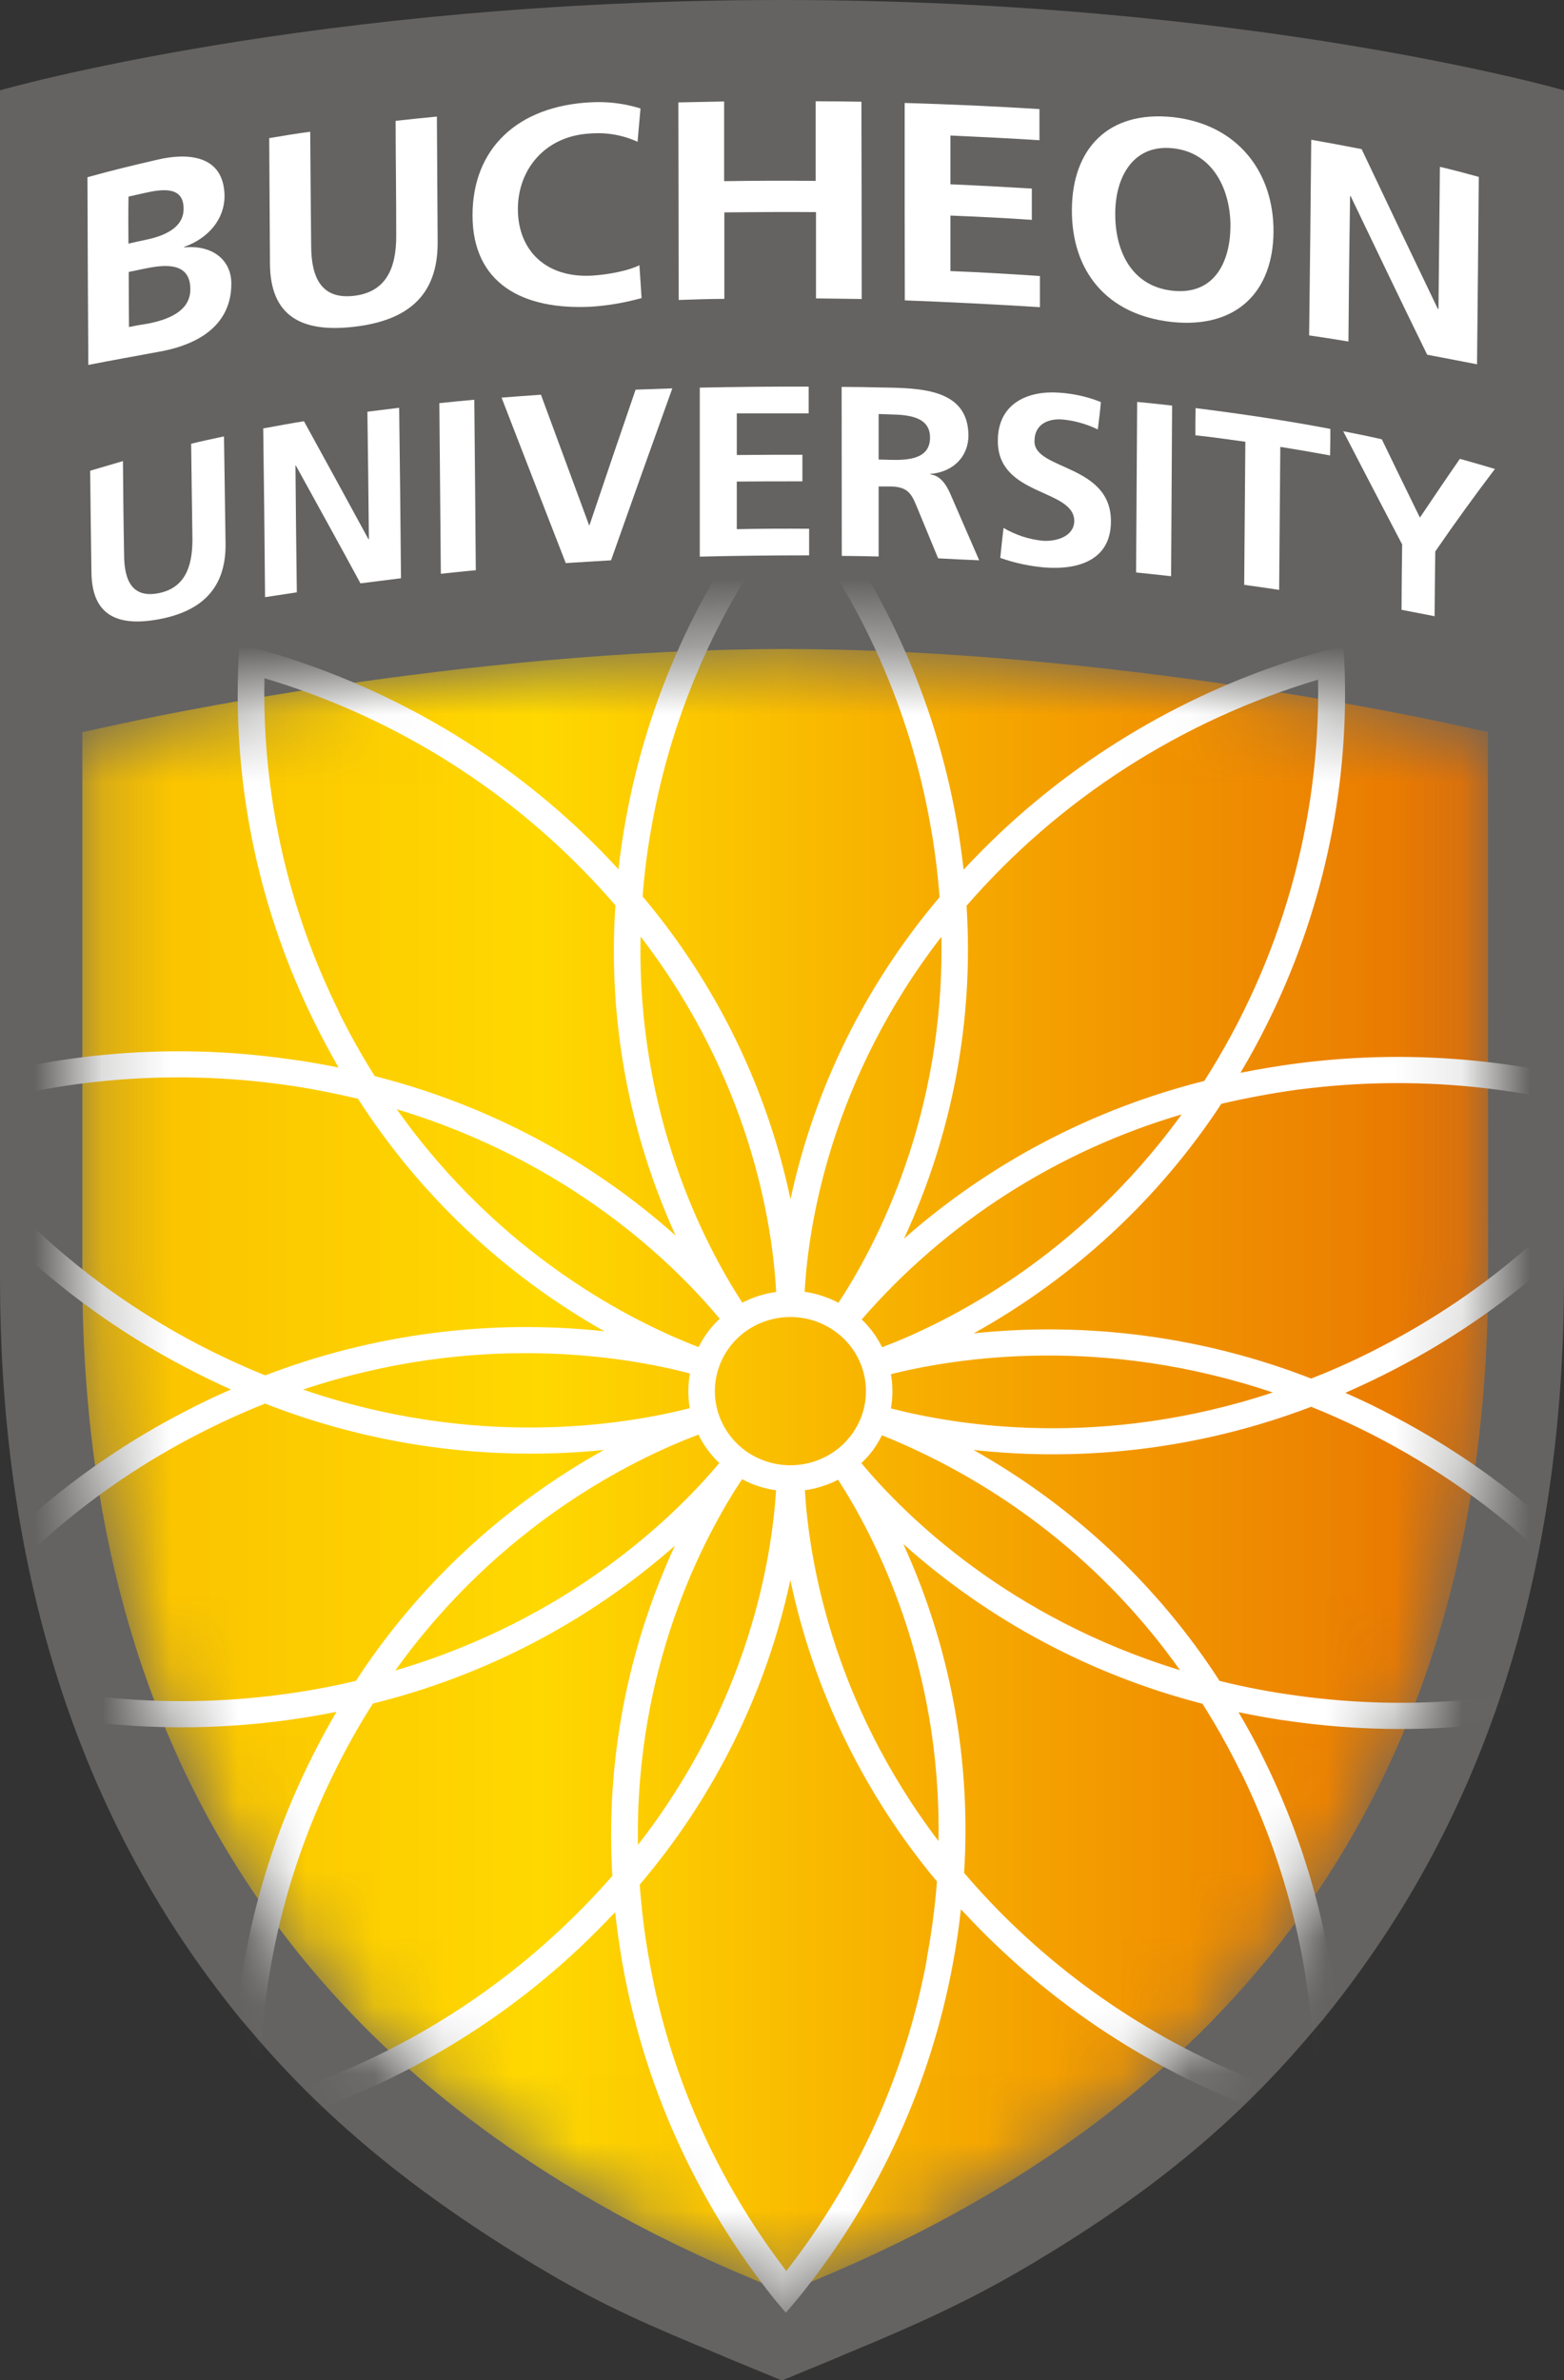<svg width="23" height="35" viewBox="0 0 23 35" fill="none" xmlns="http://www.w3.org/2000/svg">
<rect x="0" y="0" width="23" height="35" fill="#333333" stroke="none"/>
<path fill-rule="evenodd" clip-rule="evenodd" d="M11.509 0H11.49C4.615 0 0 1.328 0 1.328V18.769V18.801C0 22.655 0.923 25.894 2.688 28.539C2.942 28.917 3.21 29.282 3.498 29.638C3.508 29.648 3.516 29.66 3.524 29.672C3.561 29.714 3.596 29.757 3.632 29.798C3.646 29.813 3.655 29.827 3.668 29.839C4.86 31.262 6.3 32.383 8.035 33.408C8.901 33.918 9.578 34.209 10.579 34.622C10.582 34.622 10.639 34.65 10.726 34.685L11.49 35L11.498 34.994L11.509 35L12.271 34.685C12.359 34.651 12.415 34.622 12.418 34.622C13.419 34.209 14.233 33.845 15.102 33.331C16.838 32.305 18.143 31.262 19.333 29.839L19.368 29.798C19.403 29.757 19.441 29.714 19.476 29.672C19.484 29.659 19.493 29.649 19.502 29.638C19.789 29.282 20.057 28.916 20.309 28.539C22.078 25.894 23 22.655 23 18.801V18.769V1.328C23 1.328 18.381 0 11.509 0Z" fill="#646361"/>
<mask id="mask0_108_623" style="mask-type:alpha" maskUnits="userSpaceOnUse" x="1" y="9" width="21" height="25">
<path fill-rule="evenodd" clip-rule="evenodd" d="M1.79 10.64L1.211 10.766V18.762C1.211 25.836 4.538 30.802 11.097 33.524L11.548 33.713L11.998 33.524C18.558 30.802 21.884 25.836 21.884 18.762L21.881 10.765L21.302 10.639C21.101 10.595 16.294 9.544 11.544 9.544C6.795 9.544 1.994 10.595 1.79 10.64Z" fill="url(#paint0_linear_108_623)"/>
</mask>
<g mask="url(#mask0_108_623)">
<path fill-rule="evenodd" clip-rule="evenodd" d="M1.79 10.64L1.211 10.766V18.762C1.211 25.836 4.538 30.802 11.097 33.524L11.548 33.713L11.998 33.524C18.558 30.802 21.884 25.836 21.884 18.762L21.881 10.765L21.302 10.639C21.101 10.595 16.294 9.544 11.544 9.544C6.795 9.544 1.994 10.595 1.79 10.64Z" fill="url(#paint1_linear_108_623)"/>
<path d="M20.526 20.842C20.277 20.707 20.029 20.589 19.784 20.481C20.029 20.373 20.277 20.256 20.528 20.125C22.119 19.297 23.484 18.107 24.509 16.656C24.584 16.548 24.657 16.44 24.727 16.33C24.604 16.278 24.481 16.235 24.355 16.187C22.66 15.593 20.845 15.405 19.061 15.639C18.78 15.676 18.509 15.723 18.242 15.775C18.377 15.548 18.509 15.309 18.632 15.06C19.434 13.452 19.827 11.678 19.776 9.889C19.771 9.759 19.765 9.629 19.753 9.498C19.625 9.53 19.496 9.564 19.367 9.599C17.617 10.102 16.017 11.012 14.702 12.252C14.514 12.43 14.337 12.609 14.171 12.788C14.143 12.548 14.11 12.304 14.064 12.052C13.749 10.289 13.004 8.626 11.892 7.206C11.809 7.105 11.725 7.004 11.641 6.904C11.555 7.004 11.472 7.105 11.391 7.209C10.273 8.623 9.523 10.282 9.204 12.043C9.158 12.295 9.122 12.539 9.095 12.782C8.929 12.602 8.755 12.423 8.568 12.246C7.257 11 5.659 10.084 3.909 9.575C3.78 9.541 3.651 9.508 3.523 9.476C3.512 9.605 3.507 9.735 3.501 9.867C3.444 11.654 3.83 13.429 4.627 15.038C4.74 15.267 4.859 15.487 4.979 15.698C4.737 15.649 4.489 15.604 4.233 15.572C2.426 15.316 0.583 15.495 -1.137 16.095C-1.266 16.138 -1.387 16.183 -1.511 16.233C-1.439 16.343 -1.366 16.453 -1.293 16.561C-0.268 18.041 1.108 19.256 2.716 20.1C2.945 20.221 3.172 20.331 3.396 20.432C3.172 20.529 2.946 20.637 2.714 20.758C1.099 21.593 -0.285 22.799 -1.32 24.273C-1.394 24.379 -1.466 24.489 -1.538 24.602C-1.415 24.649 -1.29 24.696 -1.163 24.74C0.552 25.349 2.393 25.54 4.2 25.297C4.457 25.262 4.706 25.221 4.949 25.171C4.825 25.381 4.707 25.599 4.593 25.826C3.786 27.433 3.387 29.207 3.431 30.998C3.436 31.124 3.442 31.257 3.453 31.389C3.581 31.359 3.71 31.322 3.838 31.288C5.592 30.792 7.197 29.887 8.515 28.649C8.703 28.472 8.878 28.295 9.046 28.118C9.073 28.357 9.107 28.603 9.15 28.854C9.459 30.619 10.199 32.283 11.307 33.706C11.387 33.809 11.472 33.909 11.556 34.008C11.643 33.909 11.726 33.809 11.809 33.706C12.931 32.295 13.687 30.638 14.012 28.878C14.064 28.603 14.103 28.338 14.131 28.075C14.312 28.269 14.501 28.465 14.706 28.656C16.002 29.881 17.579 30.784 19.304 31.289C19.433 31.326 19.562 31.363 19.69 31.395C19.699 31.264 19.707 31.132 19.71 31.002C19.761 29.237 19.38 27.485 18.599 25.894C18.477 25.642 18.349 25.404 18.213 25.177C18.477 25.231 18.747 25.281 19.028 25.317C20.811 25.562 22.628 25.385 24.328 24.802C24.456 24.756 24.578 24.711 24.702 24.663C24.631 24.553 24.556 24.443 24.483 24.336C23.468 22.877 22.111 21.679 20.526 20.842ZM19.111 16.02C20.801 15.8 22.52 15.97 24.131 16.516C23.147 17.882 21.85 19.001 20.344 19.785C20 19.967 19.645 20.129 19.282 20.271C17.708 19.658 16.005 19.43 14.32 19.606C15.794 18.786 17.044 17.628 17.961 16.231C18.327 16.145 18.71 16.074 19.11 16.019L19.111 16.02ZM10.143 20.707C9.151 20.959 6.991 21.303 4.457 20.433C6.998 19.583 9.156 19.937 10.146 20.196C10.116 20.365 10.115 20.538 10.143 20.707ZM10.272 21.096C10.347 21.252 10.451 21.393 10.578 21.513C9.928 22.29 8.383 23.808 5.813 24.564C7.355 22.411 9.314 21.456 10.27 21.096H10.272ZM5.835 16.311C8.404 17.085 9.937 18.613 10.584 19.392C10.521 19.45 10.464 19.514 10.413 19.581C10.361 19.653 10.314 19.729 10.273 19.808C9.318 19.442 7.368 18.475 5.835 16.311ZM10.728 19.811C10.858 19.637 11.037 19.505 11.244 19.432C11.451 19.358 11.675 19.346 11.889 19.398C12.102 19.449 12.295 19.562 12.444 19.721C12.592 19.88 12.689 20.079 12.722 20.292C12.755 20.505 12.723 20.723 12.63 20.918C12.537 21.113 12.386 21.277 12.198 21.389C12.01 21.5 11.792 21.555 11.573 21.545C11.353 21.535 11.141 21.461 10.964 21.334C10.728 21.162 10.57 20.905 10.525 20.62C10.481 20.335 10.554 20.044 10.728 19.811ZM12.673 19.401C13.912 17.973 15.546 16.926 17.377 16.387C15.845 18.503 13.92 19.451 12.972 19.811C12.897 19.658 12.795 19.519 12.671 19.401H12.673ZM12.834 21.329C12.886 21.258 12.931 21.183 12.97 21.105C14.74 21.818 16.262 23.018 17.353 24.559C14.825 23.786 13.308 22.283 12.667 21.515C12.728 21.457 12.783 21.395 12.834 21.329ZM13.102 20.206C14.087 19.961 16.215 19.632 18.717 20.476C16.209 21.308 14.086 20.965 13.102 20.71C13.131 20.543 13.131 20.373 13.102 20.206ZM14.214 13.319C15.577 11.748 17.371 10.595 19.383 9.994C19.42 12.078 18.839 14.128 17.71 15.895C16.069 16.306 14.554 17.102 13.294 18.214C14.006 16.681 14.322 15 14.214 13.319ZM12.33 19.157C12.175 19.075 12.007 19.02 11.833 18.995C11.889 17.992 12.223 15.873 13.844 13.775C13.893 16.409 12.885 18.311 12.33 19.157ZM9.59 12.112C9.892 10.443 10.595 8.867 11.642 7.517C12.685 8.871 13.384 10.449 13.68 12.121C13.745 12.476 13.79 12.834 13.817 13.193C12.728 14.477 11.976 16.001 11.625 17.635C11.281 15.998 10.534 14.469 9.45 13.181C9.477 12.822 9.524 12.466 9.59 12.112ZM9.42 13.771C11.035 15.873 11.36 17.996 11.414 18.997C11.24 19.022 11.072 19.075 10.916 19.155C10.367 18.309 9.365 16.404 9.42 13.771ZM4.982 14.873C4.228 13.348 3.853 11.668 3.889 9.973C5.544 10.467 7.055 11.341 8.297 12.522C8.561 12.773 8.813 13.037 9.05 13.313C8.938 14.978 9.242 16.645 9.936 18.169C8.678 17.046 7.159 16.241 5.511 15.824C5.323 15.526 5.145 15.21 4.979 14.873H4.982ZM2.901 19.762C1.376 18.961 0.067 17.815 -0.916 16.419C0.721 15.87 2.468 15.71 4.181 15.951C4.56 16.002 4.918 16.077 5.264 16.156C6.17 17.569 7.414 18.743 8.888 19.576C7.197 19.393 5.485 19.616 3.901 20.224C3.56 20.087 3.226 19.932 2.901 19.762ZM4.149 24.916C2.435 25.146 0.69 24.973 -0.942 24.411C0.051 23.023 1.367 21.886 2.898 21.096C3.237 20.921 3.569 20.77 3.898 20.639C5.478 21.258 7.188 21.492 8.882 21.321C7.401 22.144 6.149 23.31 5.233 24.717C4.875 24.802 4.513 24.868 4.149 24.916ZM9.005 27.584C8.766 27.858 8.513 28.12 8.247 28.368C6.999 29.542 5.483 30.407 3.826 30.891C3.799 29.195 4.184 27.517 4.949 25.996C5.11 25.672 5.288 25.356 5.484 25.05C7.134 24.641 8.659 23.844 9.925 22.729C9.221 24.25 8.905 25.916 9.005 27.584ZM10.915 21.752C11.07 21.835 11.239 21.89 11.413 21.914C11.349 22.918 11.012 25.034 9.381 27.129C9.34 24.494 10.355 22.594 10.912 21.752H10.915ZM13.631 28.806C13.323 30.475 12.614 32.047 11.563 33.394C10.524 32.037 9.83 30.457 9.54 28.784C9.477 28.43 9.433 28.072 9.408 27.712C10.508 26.42 11.269 24.882 11.623 23.234C11.966 24.861 12.706 26.382 13.779 27.667C13.749 28.049 13.698 28.43 13.628 28.806H13.631ZM13.805 27.077C12.224 24.996 11.896 22.905 11.836 21.914C12.007 21.889 12.172 21.837 12.325 21.759C12.867 22.599 13.848 24.479 13.801 27.077H13.805ZM18.249 26.06C18.988 27.566 19.357 29.221 19.325 30.892C17.695 30.399 16.206 29.539 14.977 28.38C14.695 28.115 14.429 27.834 14.178 27.54C14.283 25.881 13.977 24.221 13.284 22.704C14.535 23.825 16.045 24.631 17.683 25.053C17.89 25.378 18.077 25.715 18.246 26.06H18.249ZM19.085 24.935C18.698 24.884 18.314 24.811 17.935 24.717C17.029 23.314 15.787 22.148 14.317 21.321C16 21.506 17.704 21.288 19.282 20.686C21.226 21.469 22.9 22.782 24.106 24.47C22.491 25.008 20.771 25.168 19.082 24.935H19.085Z" fill="white"/>
</g>
<path d="M1.286 2.606C1.632 2.509 1.98 2.425 2.329 2.345C2.715 2.256 3.294 2.25 3.302 2.882C3.302 3.223 3.065 3.504 2.709 3.63V3.638C3.116 3.599 3.4 3.815 3.402 4.167C3.405 4.893 2.724 5.104 2.345 5.171C1.997 5.235 1.647 5.298 1.299 5.366C1.293 4.445 1.289 3.525 1.286 2.606ZM1.892 3.582C1.973 3.563 2.054 3.545 2.135 3.528C2.393 3.476 2.702 3.361 2.7 3.068C2.7 2.738 2.394 2.777 2.121 2.839L1.89 2.891C1.886 3.12 1.887 3.351 1.889 3.582H1.892ZM1.899 4.808C1.993 4.789 2.088 4.772 2.184 4.757C2.46 4.702 2.801 4.582 2.799 4.252C2.799 3.881 2.478 3.881 2.176 3.941C2.082 3.958 1.989 3.98 1.893 3.999C1.894 4.268 1.894 4.536 1.897 4.808H1.899Z" fill="white"/>
<path d="M3.959 2.031C4.159 1.997 4.359 1.964 4.562 1.937C4.567 2.496 4.569 3.05 4.576 3.61C4.576 4.104 4.741 4.404 5.205 4.35C5.67 4.296 5.83 3.955 5.827 3.458C5.827 2.897 5.819 2.338 5.818 1.777C6.02 1.755 6.223 1.733 6.425 1.714C6.429 2.333 6.432 2.953 6.436 3.572C6.436 4.355 5.986 4.715 5.208 4.805C4.43 4.896 3.974 4.646 3.97 3.875C3.966 3.26 3.962 2.645 3.959 2.031Z" fill="white"/>
<path d="M9.435 4.383C9.198 4.449 8.954 4.492 8.709 4.509C7.674 4.566 6.953 4.16 6.949 3.173C6.946 2.186 7.61 1.556 8.695 1.504C8.94 1.491 9.185 1.522 9.419 1.595C9.404 1.759 9.39 1.923 9.376 2.085C9.159 1.986 8.921 1.944 8.683 1.963C8.024 1.995 7.613 2.485 7.616 3.081C7.619 3.677 8.022 4.09 8.705 4.053C8.956 4.038 9.253 3.977 9.403 3.9C9.415 4.061 9.424 4.226 9.435 4.383Z" fill="white"/>
<path d="M9.976 1.506C10.199 1.502 10.426 1.496 10.649 1.492C10.649 1.885 10.649 2.276 10.649 2.664C11.099 2.657 11.549 2.655 11.995 2.66C11.995 2.269 11.995 1.878 11.995 1.489C12.22 1.489 12.444 1.492 12.668 1.496C12.671 2.461 12.671 3.43 12.672 4.397C12.449 4.393 12.222 4.391 12 4.388C12 3.963 12 3.542 12 3.119C11.55 3.115 11.104 3.119 10.652 3.123C10.652 3.547 10.652 3.972 10.652 4.395C10.429 4.395 10.202 4.404 9.981 4.411C9.979 3.441 9.979 2.474 9.976 1.506Z" fill="white"/>
<path d="M13.304 1.514C13.965 1.533 14.627 1.563 15.286 1.604V2.062C14.848 2.034 14.414 2.013 13.977 1.993C13.977 2.233 13.977 2.472 13.977 2.71C14.376 2.727 14.776 2.749 15.174 2.773V3.233C14.774 3.205 14.376 3.186 13.977 3.17C13.977 3.444 13.977 3.713 13.977 3.986C14.417 4.003 14.855 4.029 15.293 4.059V4.517C14.63 4.475 13.968 4.442 13.306 4.417C13.304 3.449 13.303 2.481 13.304 1.514Z" fill="white"/>
<path d="M17.254 1.723C18.205 1.831 18.733 2.535 18.728 3.407C18.723 4.279 18.197 4.834 17.237 4.735C16.267 4.631 15.758 3.978 15.763 3.083C15.768 2.188 16.295 1.62 17.254 1.723ZM17.243 4.275C17.864 4.342 18.093 3.845 18.095 3.321C18.095 2.811 17.855 2.248 17.254 2.181C16.652 2.113 16.401 2.624 16.401 3.135C16.395 3.664 16.623 4.208 17.243 4.275Z" fill="white"/>
<path d="M19.283 2.055C19.531 2.099 19.778 2.144 20.024 2.193C20.398 2.982 20.773 3.77 21.145 4.543H21.154C21.163 3.845 21.167 3.148 21.175 2.453C21.365 2.498 21.555 2.548 21.747 2.601C21.739 3.519 21.731 4.437 21.721 5.357C21.478 5.309 21.235 5.263 20.988 5.216C20.612 4.45 20.239 3.668 19.862 2.883H19.854C19.843 3.597 19.835 4.311 19.83 5.022C19.637 4.99 19.445 4.959 19.252 4.932C19.264 3.973 19.274 3.014 19.283 2.055Z" fill="white"/>
<path d="M1.326 6.922C1.486 6.874 1.647 6.827 1.808 6.78C1.812 7.24 1.816 7.697 1.825 8.155C1.825 8.561 1.962 8.796 2.334 8.722C2.706 8.648 2.83 8.353 2.83 7.935C2.824 7.464 2.816 6.995 2.811 6.525C2.971 6.486 3.133 6.451 3.294 6.417C3.302 6.939 3.31 7.466 3.317 7.993C3.325 8.654 2.962 8.988 2.341 9.105C1.72 9.222 1.353 9.042 1.345 8.421C1.337 7.92 1.331 7.421 1.326 6.922Z" fill="white"/>
<path d="M3.871 6.3C4.071 6.263 4.271 6.226 4.47 6.194C4.786 6.768 5.102 7.347 5.419 7.93H5.425C5.419 7.306 5.411 6.681 5.403 6.054L5.87 5.996C5.881 6.832 5.89 7.669 5.897 8.503C5.699 8.529 5.5 8.552 5.301 8.578C4.985 7.993 4.664 7.416 4.35 6.844H4.345C4.35 7.466 4.357 8.091 4.365 8.71L3.898 8.781C3.891 7.954 3.882 7.126 3.871 6.3Z" fill="white"/>
<path d="M6.461 5.928C6.632 5.909 6.804 5.894 6.975 5.878C6.984 6.714 6.99 7.55 6.997 8.385C6.825 8.4 6.654 8.42 6.483 8.437C6.475 7.603 6.468 6.767 6.461 5.928Z" fill="white"/>
<path d="M7.376 5.847C7.569 5.832 7.762 5.817 7.955 5.804C8.191 6.443 8.427 7.083 8.663 7.723H8.669C8.894 7.056 9.119 6.391 9.347 5.73L9.887 5.711C9.584 6.552 9.284 7.395 8.986 8.239C8.763 8.254 8.541 8.265 8.32 8.28C8.004 7.469 7.69 6.658 7.376 5.847Z" fill="white"/>
<path d="M10.291 5.7C10.823 5.689 11.358 5.683 11.892 5.685C11.892 5.811 11.892 5.946 11.892 6.078C11.539 6.078 11.184 6.078 10.835 6.078C10.835 6.283 10.835 6.488 10.835 6.691C11.156 6.687 11.478 6.687 11.8 6.687V7.078C11.478 7.078 11.156 7.078 10.835 7.081C10.835 7.315 10.835 7.548 10.835 7.781C11.189 7.774 11.544 7.772 11.899 7.775V8.166C11.361 8.166 10.829 8.172 10.291 8.185C10.291 7.358 10.291 6.529 10.291 5.7Z" fill="white"/>
<path d="M12.377 5.689C12.57 5.689 12.769 5.693 12.965 5.698C13.549 5.706 14.242 5.719 14.242 6.412C14.237 6.708 14.027 6.939 13.682 6.969V6.976C13.829 6.991 13.915 7.131 13.968 7.245C14.112 7.576 14.255 7.908 14.4 8.239C14.198 8.23 13.998 8.222 13.796 8.21C13.687 7.947 13.579 7.686 13.471 7.423C13.393 7.233 13.323 7.159 13.095 7.153H12.921C12.921 7.496 12.921 7.84 12.921 8.183C12.741 8.178 12.559 8.176 12.379 8.174L12.377 5.689ZM12.921 6.757C12.98 6.757 13.04 6.762 13.098 6.762C13.368 6.769 13.677 6.745 13.677 6.434C13.677 6.134 13.374 6.099 13.098 6.094C13.039 6.091 12.979 6.091 12.921 6.088C12.921 6.311 12.921 6.535 12.921 6.757Z" fill="white"/>
<path d="M16.144 6.315C15.98 6.235 15.803 6.185 15.621 6.168C15.443 6.155 15.213 6.216 15.213 6.49C15.213 6.918 16.342 6.822 16.337 7.669C16.337 8.217 15.887 8.383 15.369 8.345C15.144 8.326 14.922 8.279 14.71 8.204C14.724 8.055 14.741 7.907 14.758 7.763C14.935 7.867 15.132 7.932 15.337 7.952C15.534 7.965 15.794 7.889 15.798 7.662C15.798 7.183 14.671 7.302 14.674 6.482C14.674 5.925 15.124 5.741 15.575 5.774C15.786 5.787 15.993 5.834 16.189 5.912C16.18 6.043 16.16 6.18 16.144 6.315Z" fill="white"/>
<path d="M16.723 5.91C16.893 5.927 17.069 5.944 17.237 5.964C17.232 6.799 17.227 7.635 17.222 8.473C17.05 8.453 16.88 8.436 16.707 8.418C16.712 7.583 16.717 6.747 16.723 5.91Z" fill="white"/>
<path d="M18.314 6.496C18.069 6.461 17.826 6.427 17.579 6.401C17.579 6.267 17.579 6.135 17.582 6.001C18.242 6.084 18.903 6.181 19.564 6.307C19.564 6.438 19.564 6.565 19.56 6.697C19.317 6.652 19.073 6.611 18.828 6.571C18.822 7.272 18.817 7.972 18.811 8.674C18.643 8.648 18.471 8.624 18.297 8.6C18.304 7.902 18.307 7.196 18.314 6.496Z" fill="white"/>
<path d="M20.62 8.006C20.332 7.455 20.041 6.898 19.753 6.341C19.946 6.378 20.132 6.416 20.321 6.46C20.507 6.844 20.694 7.231 20.881 7.611C21.079 7.317 21.274 7.027 21.469 6.747C21.64 6.794 21.809 6.844 21.984 6.896C21.692 7.28 21.398 7.686 21.107 8.109C21.103 8.424 21.099 8.744 21.097 9.061C20.935 9.029 20.772 8.998 20.611 8.967C20.612 8.647 20.615 8.325 20.62 8.006Z" fill="white"/>
<defs>
<linearGradient id="paint0_linear_108_623" x1="0.729" y1="21.628" x2="22.598" y2="21.628" gradientUnits="userSpaceOnUse">
<stop stop-color="#F9BE00"/>
<stop offset="0.33" stop-color="#FFD800"/>
<stop offset="0.73" stop-color="#F29600"/>
<stop offset="0.84" stop-color="#ED8601"/>
<stop offset="1" stop-color="#E56B02"/>
</linearGradient>
<linearGradient id="paint1_linear_108_623" x1="0.729" y1="21.628" x2="22.598" y2="21.628" gradientUnits="userSpaceOnUse">
<stop stop-color="#F9BE00"/>
<stop offset="0.33" stop-color="#FFD800"/>
<stop offset="0.73" stop-color="#F29600"/>
<stop offset="0.84" stop-color="#ED8601"/>
<stop offset="1" stop-color="#E56B02"/>
</linearGradient>
</defs>
</svg>
